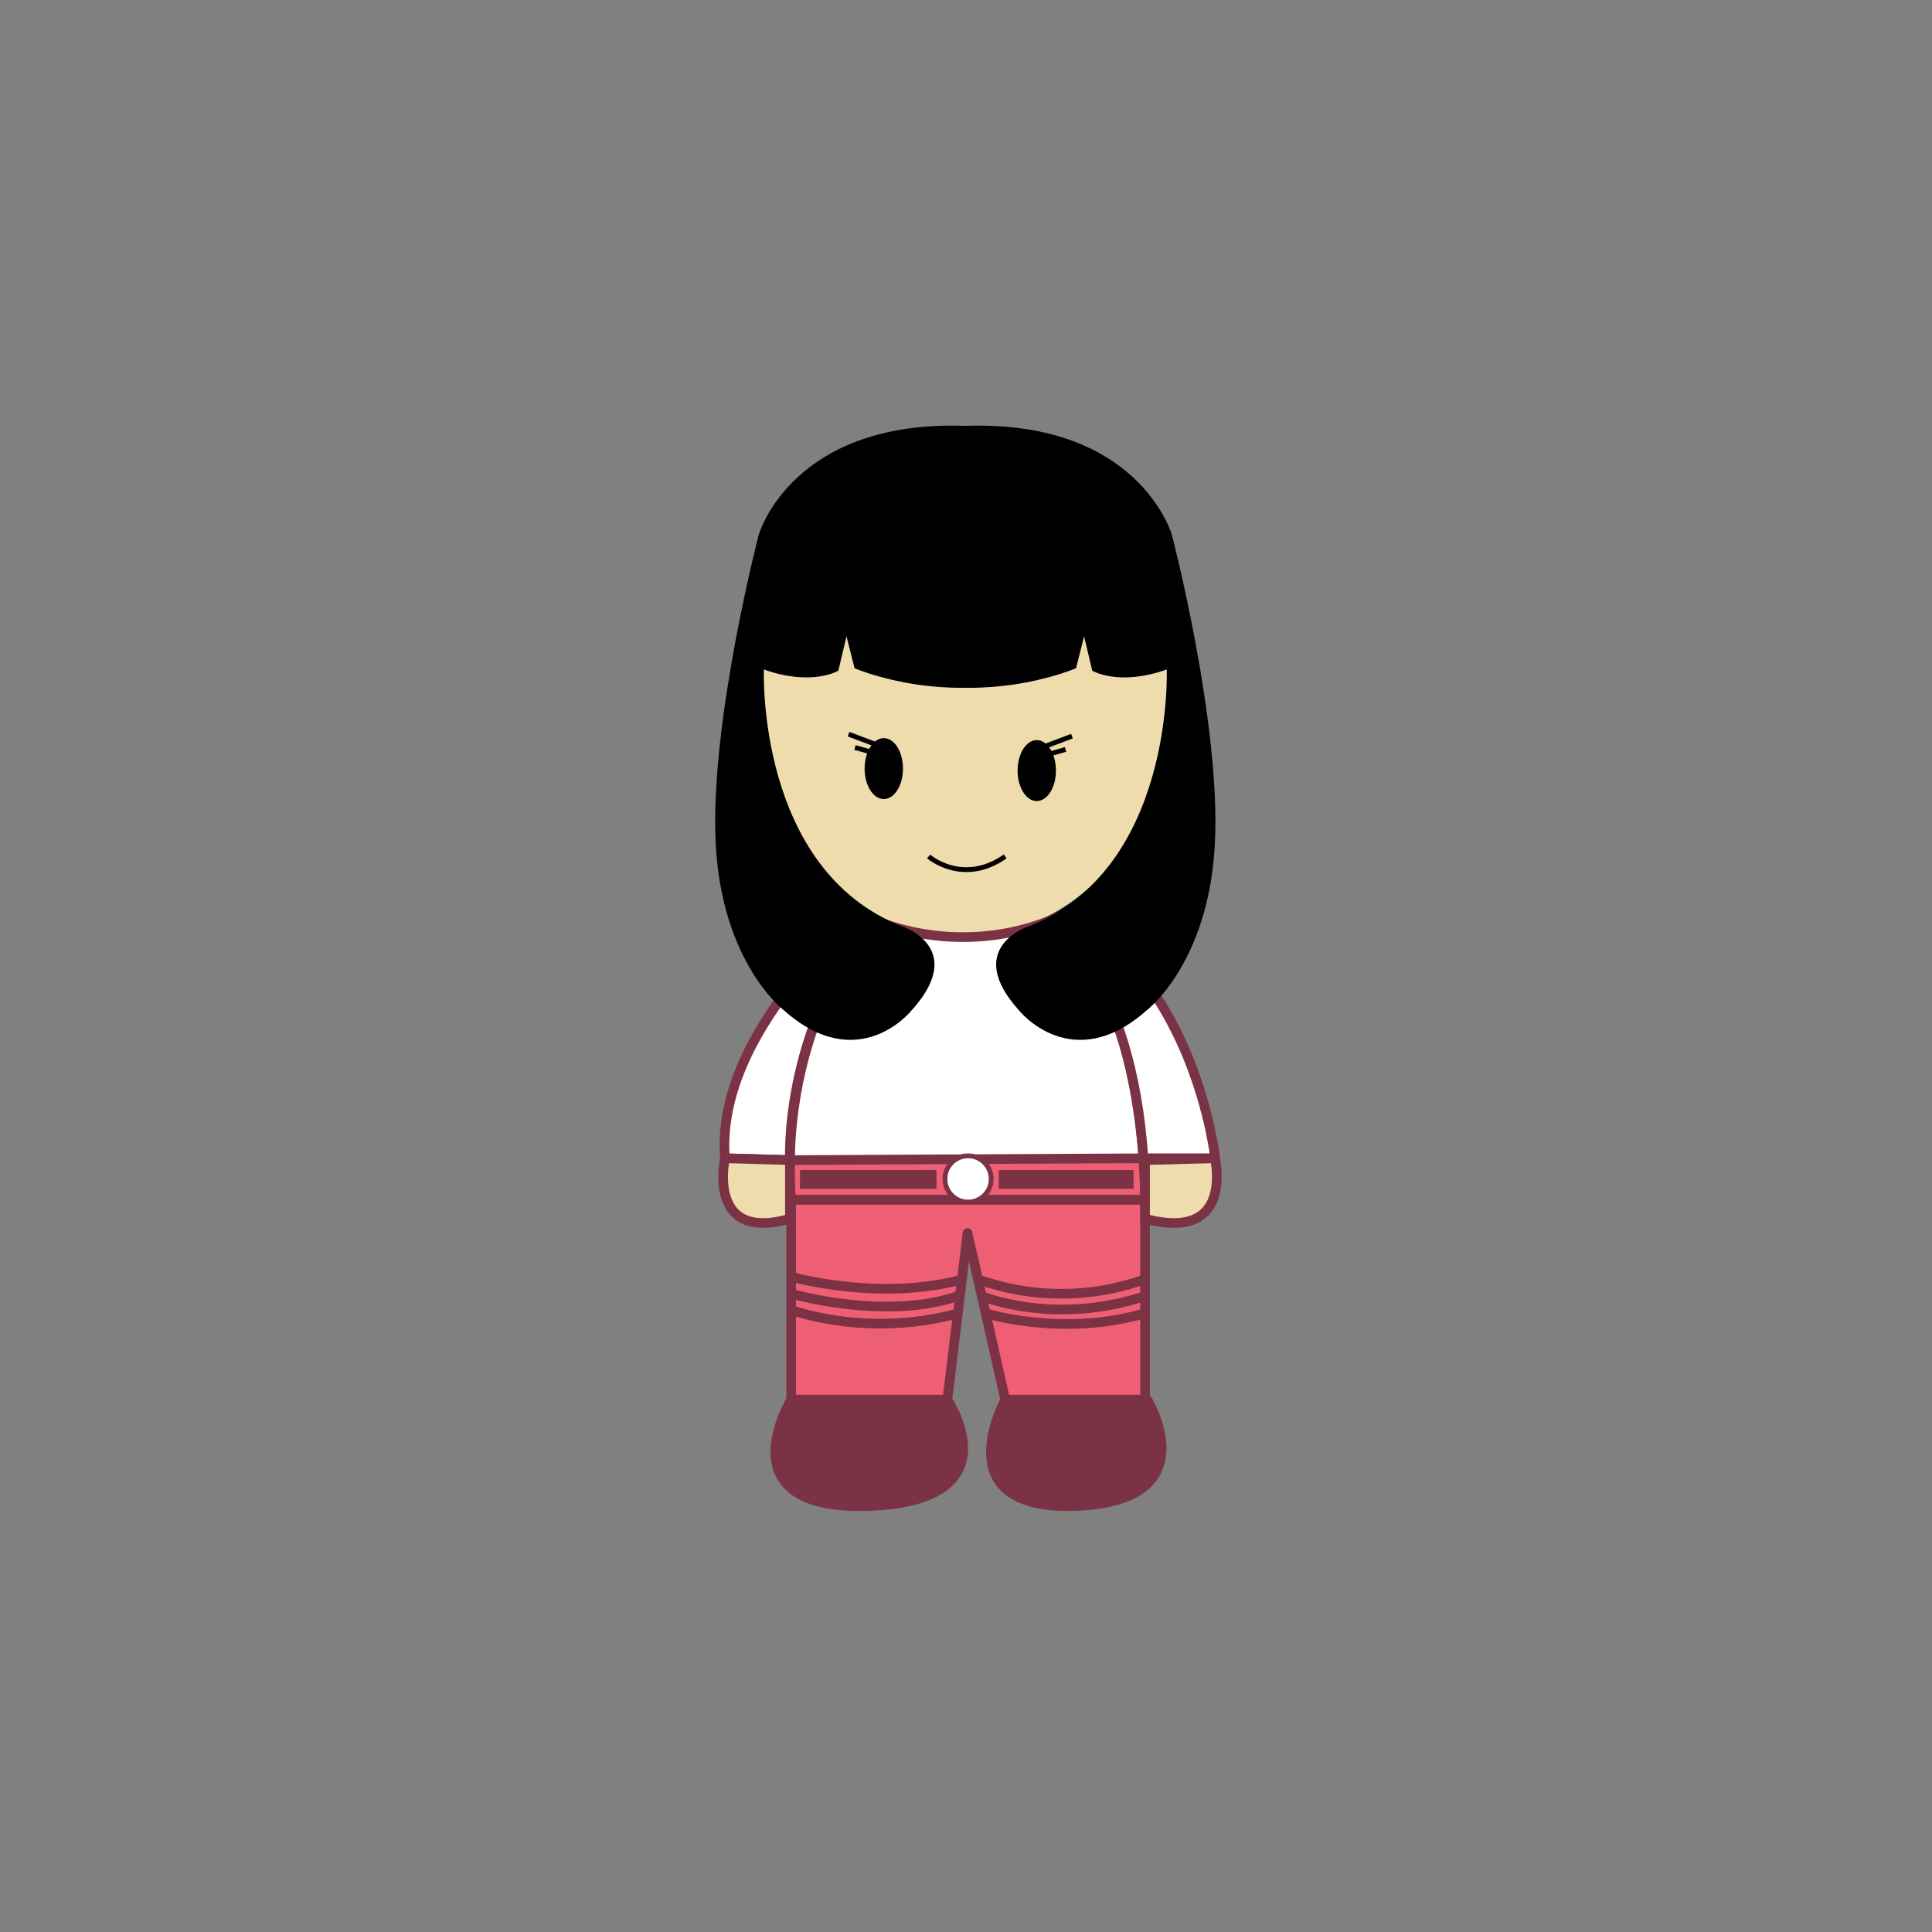 <svg id="Layer_1" data-name="Layer 1" xmlns="http://www.w3.org/2000/svg" viewBox="0 0 400 400">
  <rect x="0" y="0" width="400" height="400" fill="#808080" stroke="none"/>
  <defs>
    <style>
      .cls-1,
      .cls-8 {
        fill: #efdcad;
      }
      .cls-1 {
        stroke: #1d3660;
      }
      .cls-1,
      .cls-3,
      .cls-4,
      .cls-5,
      .cls-6,
      .cls-7,
      .cls-8 {
        stroke-linecap: round;
        stroke-linejoin: round;
      }
      .cls-1,
      .cls-3,
      .cls-4,
      .cls-5,
      .cls-7,
      .cls-8 {
        stroke-width: 2px;
      }
      .cls-2,
      .cls-5 {
        fill: none;
      }
      .cls-2 {
        stroke: #000;
        stroke-miterlimit: 10;
      }
      .cls-3,
      .cls-6 {
        fill: #fff;
      }
      .cls-3,
      .cls-4,
      .cls-5,
      .cls-6,
      .cls-7,
      .cls-8 {
        stroke: #7b3244;
      }
      .cls-4 {
        fill: #ee5f74;
      }
      .cls-7,
      .cls-9 {
        fill: #7b3244;
      }
    </style>
  </defs>
  <title>w1</title><path class="cls-1" d="M243.4,142.22c0,30.92-19.8,52.74-44.22,52.74S155,173.14,155,142.22s18.73-44.67,43.15-44.67S243.4,111.3,243.4,142.22Z"/><path class="cls-1" d="M155.53,151.13s-8,2.93-4.59,12.85a15.64,15.64,0,0,0,12.86,10.65A62.72,62.72,0,0,1,155.53,151.13Z"/><path class="cls-1" d="M242.9,151.13s8,2.93,4.59,12.85a15.64,15.64,0,0,1-12.86,10.65A62.72,62.72,0,0,0,242.9,151.13Z"/><ellipse cx="182.98" cy="159.13" rx="3.97" ry="6.31"/><line class="cls-2" x1="182.98" y1="154.76" x2="175.69" y2="152"/><line class="cls-2" x1="180.52" y1="155.75" x2="177.02" y2="154.76"/><ellipse cx="214.65" cy="159.54" rx="3.97" ry="6.31"/><line class="cls-2" x1="214.65" y1="155.16" x2="221.94" y2="152.41"/><line class="cls-2" x1="217.11" y1="156.16" x2="220.61" y2="155.16"/><path class="cls-2" d="M192.27,177.32s7,6.15,15.85,0"/><path class="cls-3" d="M180.52,190.33s-19.42,22-16.72,58.05h73.27s.6-41.74-19.21-58.05C217.85,190.33,201.1,198.64,180.52,190.33Z"/><polygon class="cls-4" points="163.8 248.38 163.8 289.79 196.14 289.79 200.31 255.28 208.12 289.79 237.07 289.79 237.07 248.38 163.8 248.38"/><path class="cls-4" d="M163.8,248.38a61,61,0,0,1-.25-8.19l73.18-.38s.34,5.7.34,8.57Z"/><path class="cls-5" d="M163.8,264.33s18.16,5.19,35.34.59"/><path class="cls-5" d="M163.8,267.83s19.63,5.78,34.94.37"/><path class="cls-5" d="M163.8,271.25a62.31,62.31,0,0,0,34.49.69"/><path class="cls-5" d="M202.47,264.85a51.25,51.25,0,0,0,34.6,0"/><path class="cls-5" d="M203.26,268.34s14.92,6.24,33.8,0"/><path class="cls-5" d="M204.06,271.89s15.9,5,33,0"/><circle class="cls-6" cx="200.43" cy="244.09" r="4.79"/><path class="cls-7" d="M163.8,289.79h32.34s14.1,20.93-16.17,22S163.8,289.79,163.8,289.79Z"/><path class="cls-7" d="M208.14,289.79h29.38s12.81,20.93-14.69,22S208.14,289.79,208.14,289.79Z"/><path class="cls-3" d="M178.18,189s-30.18,24.42-28.09,50.8l13.46.38s-1.42-26.23,17-49.86Z"/><path class="cls-3" d="M217.85,190.33s16.47,12.47,18.88,49.48h14.86s-4.09-37.28-31-50.8Z"/><path class="cls-8" d="M150.09,239.81s-3.9,17.49,13.45,12.51V240.19Z"/><rect class="cls-9" x="165.63" y="242.25" width="28.26" height="3.88"/><rect class="cls-9" x="206.79" y="242.25" width="27.91" height="3.88"/><path class="cls-8" d="M251.53,239.81s4.19,17.49-14.46,12.51V240.19Z"/><path
    d="M169.71,138.35l4.14-12.15,3.08,12.15s20.84,9.11,43.17,0l3.35-10.83,2.69,11.34s5.45,3.29,15.42-.25c0,0,1.6,41.44-28.76,53.24,0,0-13.48,4.46-1.8,17.37,0,0,10.92,13.67,26.36,0,0,0,12.91-9.7,14.17-34.59s-8.89-63.86-8.89-63.86-6.95-24.55-44.33-22.53C198.32,88.24,169,88.47,169.71,138.35Z"/><path
    d="M230,138.35l-4.14-12.15-3.08,12.15s-20.84,9.11-43.17,0l-3.35-10.83-2.69,11.34s-5.45,3.29-15.42-.25c0,0-1.6,41.44,28.76,53.24,0,0,13.48,4.46,1.8,17.37,0,0-10.92,13.67-26.36,0,0,0-12.91-9.7-14.17-34.59s8.89-63.86,8.89-63.86S164,86.22,201.4,88.24C201.4,88.24,230.75,88.47,230,138.35Z"/></svg>
